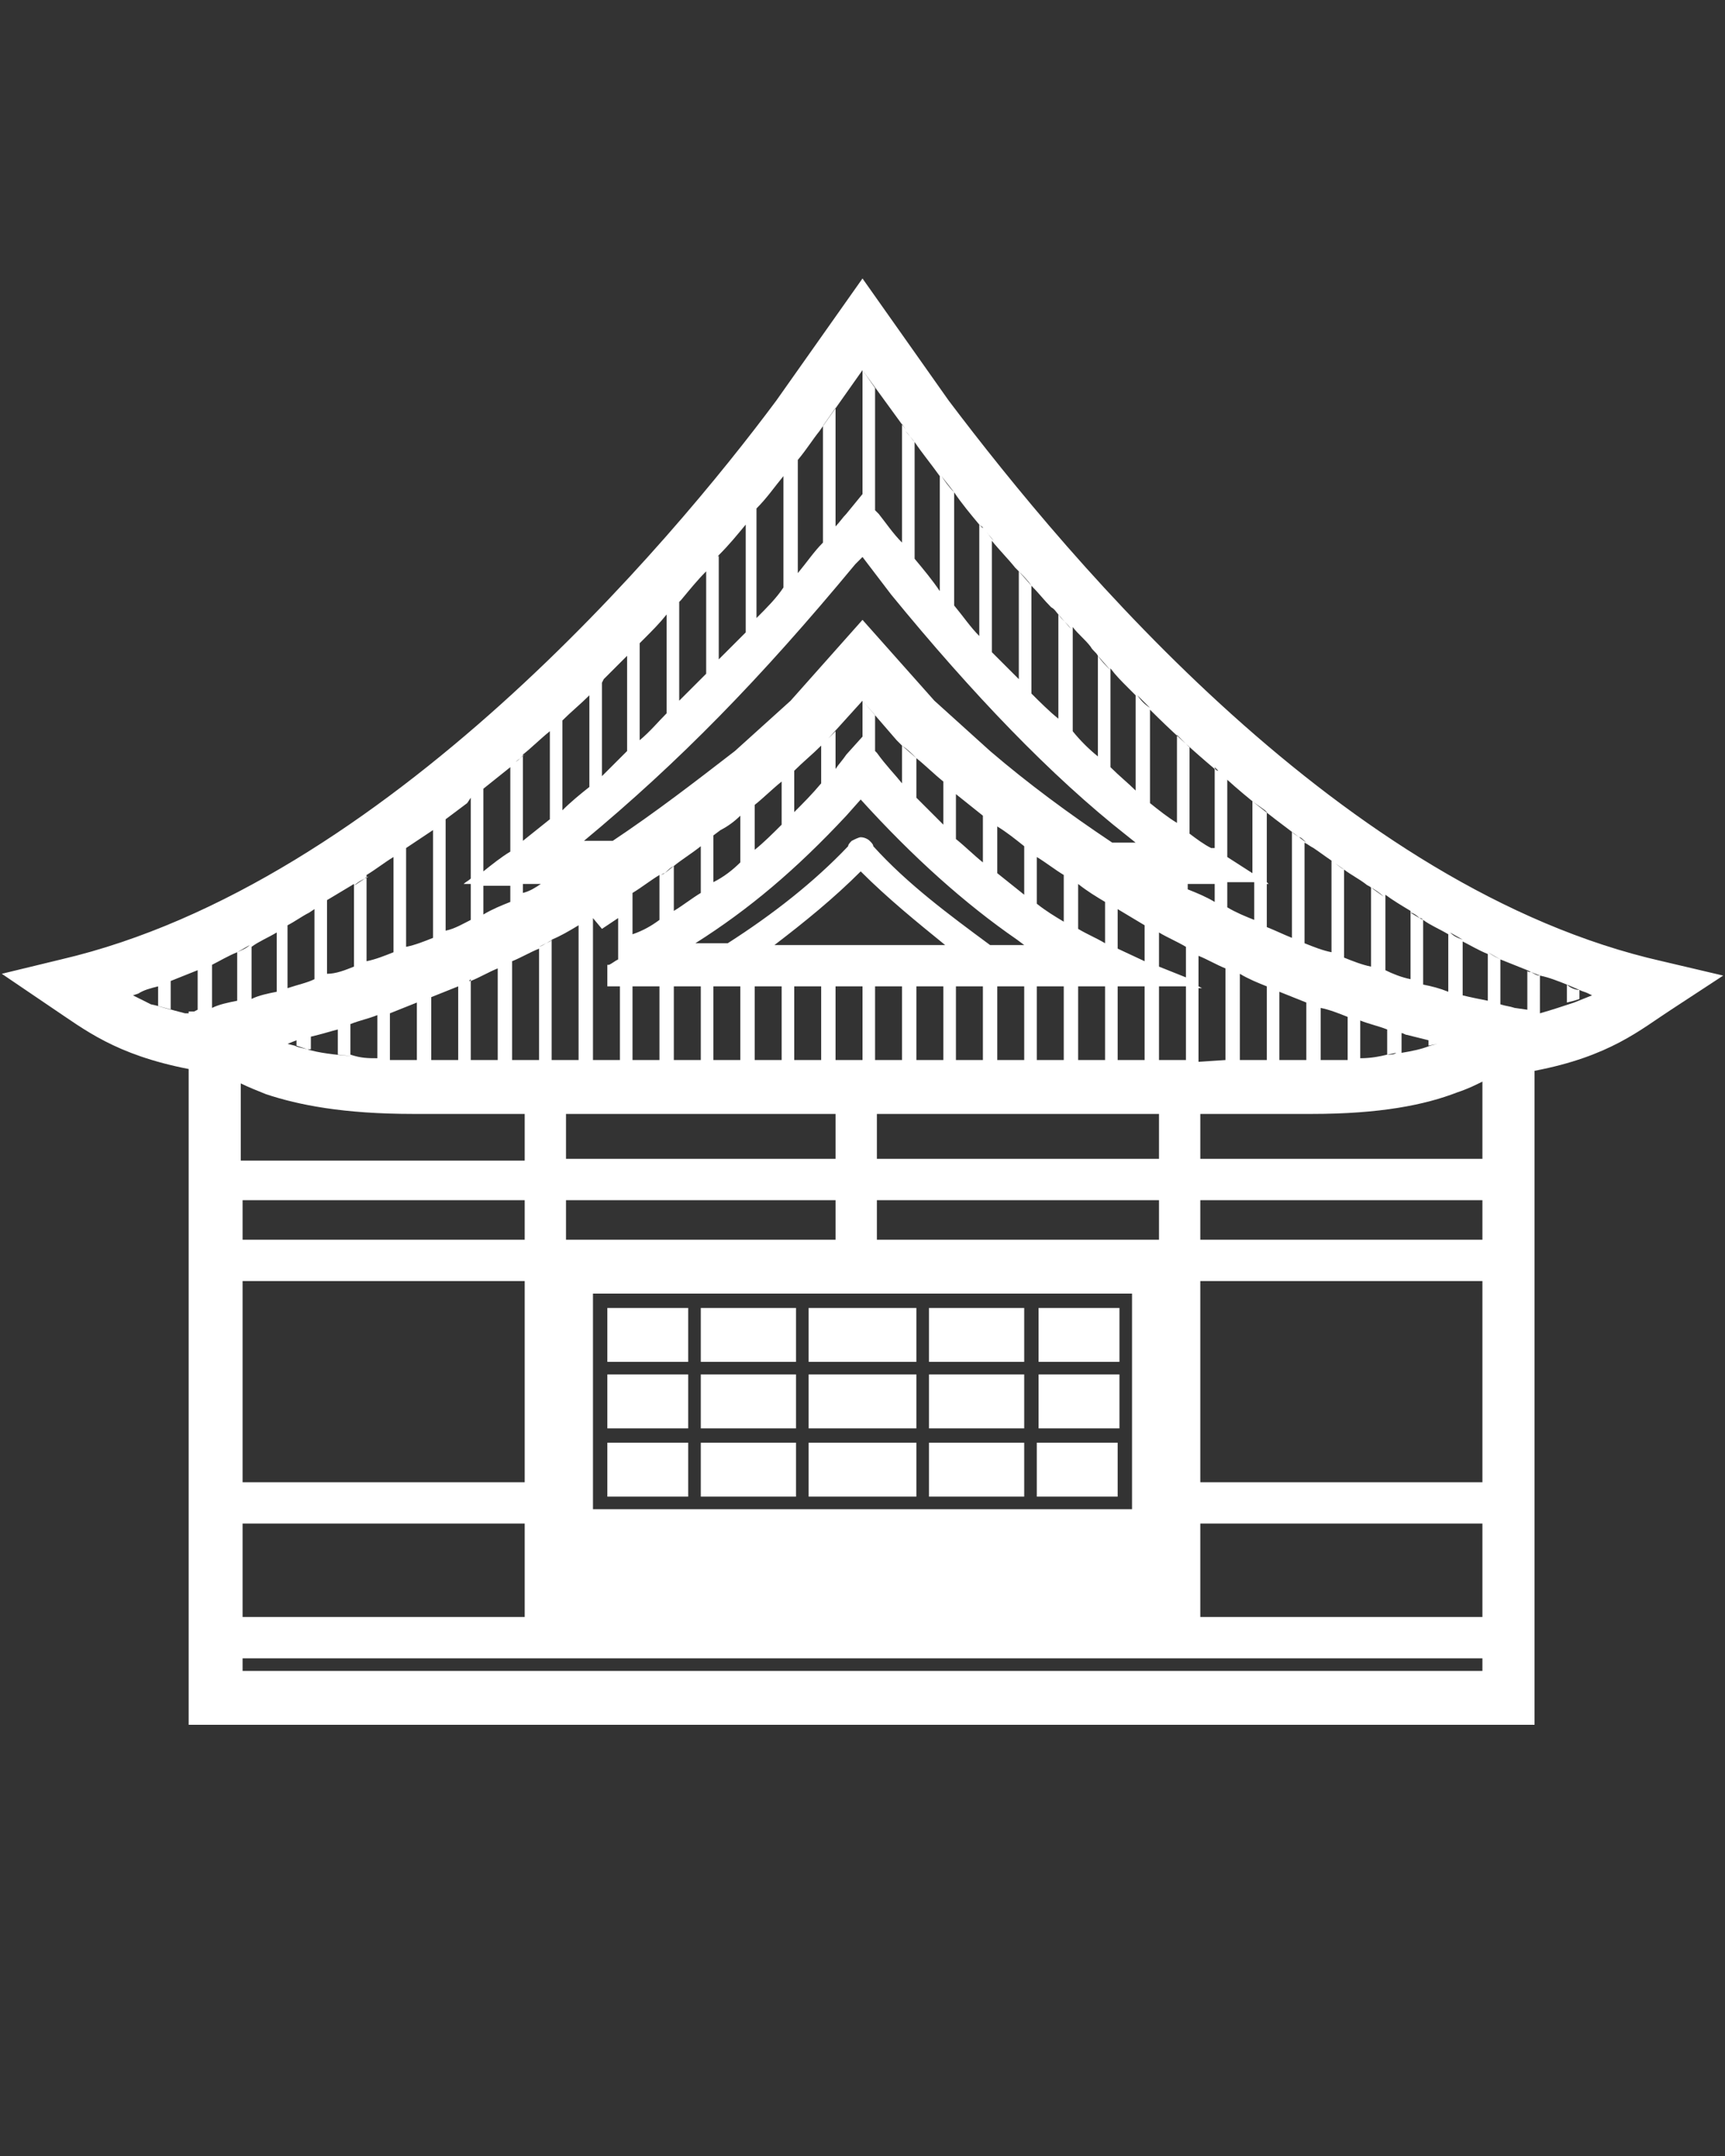 <?xml version="1.0" encoding="utf-8"?>
<!-- Generator: Adobe Illustrator 23.0.1, SVG Export Plug-In . SVG Version: 6.00 Build 0)  -->
<svg version="1.1" id="Calque_1" xmlns="http://www.w3.org/2000/svg" xmlns:xlink="http://www.w3.org/1999/xlink" x="0px" y="0px"
	 viewBox="0 0 96 120" style="enable-background:new 0 0 96 120;" xml:space="preserve">
<rect x="0" y="0" width="96" height="120" fill="#333333" stroke="none"/>
<style type="text/css">
	.st0{fill-rule:evenodd;clip-rule:evenodd;fill:#FFFFFF;}
</style>
<g transform="scale(1 -1)">
	<g transform="translate(0 -96)">
		<g>
			<path marker-end="none" marker-start="none" class="st0" d="M10.5,0v11.2l0,0v2.3l0,0v23c-4.1,0.8-5.8,2.2-7.6,3.4l-2.8,1.9
				l3.3,0.8c18,4.2,34,23.3,39.8,31.1l4.8,6.8l4.8-6.8c6.8-9,22-27.2,39.7-31.2l3.4-0.8L93,39.8c-1.7-1.1-3.4-2.6-7.6-3.4v-5l0,0
				v-2.3l0,0V27l0,0v-2.3l0,0V0H10.5z M82.5,3v0.7h-69V3H82.5z M29.2,6v5.2H13.5V6H29.2z M82.5,6v5.2H66.8V6H82.5z M63,12v0.7H33V12
				H63z M33.8,12.7v3h4.5v-3H39v3h5.3v-3H45v3h6v-3h0.7v3H57v-3h0.7v3h4.5v-3H63v3l0,0v0.7l0,0v3l0,0v0.7l0,0V24h-0.7l0,0h-4.5l0,0
				H57l0,0h-5.3l0,0H51l0,0H39l0,0h-0.7l0,0H33v-0.7l0,0V12.7H33.8z M29.2,13.5v11.2H13.5V13.5H29.2z M82.5,13.5v11.2H66.8V13.5
				H82.5z M33.8,16.5v3h4.5v-3H33.8z M39,16.5v3h5.3v-3H39z M45,16.5v3h6v-3H45z M51.7,16.5v3H57v-3H51.7z M57.8,16.5v3h4.5v-3H57.8
				z M33.8,20.2v3h4.5v-3H33.8z M39,20.2v3h5.3v-3H39z M45,20.2v3h6v-3H45z M51.7,20.2v3H57v-3H51.7z M57.8,20.2v3h4.5v-3H57.8z
				 M29.2,27v2.2H13.5V27H29.2z M46.5,27v2.2h-15V27H46.5z M64.5,27v2.2H48.8V27H64.5z M82.5,27v2.2H66.8V27H82.5z M29.2,31.5V34H23
				c-3.9,0-6.4,0.5-8.2,1.1c-0.5,0.2-1,0.4-1.4,0.6v-4.3h15.8V31.5z M46.5,31.5V34h-15v-2.5H46.5z M64.5,31.5V34H48.8v-2.5H64.5z
				 M82.5,31.5v4.3c-0.4-0.2-0.8-0.4-1.4-0.6C79.3,34.5,76.8,34,73,34h-6.2v-2.5H82.5z M23.2,37v3.2c-0.5-0.2-1-0.4-1.5-0.6V37h-0.6
				c0.6,0,1.2,0,1.8,0C22.9,37,23.2,37,23.2,37z M25.5,37v4.1c-0.5-0.2-1-0.4-1.5-0.6V37H25.5z M27.7,37v5.1c-0.5-0.2-1-0.5-1.5-0.7
				V37H27.7z M30,37v6.2l0,0c-0.5-0.2-1-0.5-1.5-0.7V37H30z M32.2,37v7.5c-0.5-0.3-1-0.6-1.5-0.8V37H32.2z M34.5,37v4.1h-0.1h-0.1
				h-0.1l0,0h-0.1H34l0,0l0,0l0,0h-0.1l0,0l0,0l0,0h-0.1l0,0l0,0l0,0l0,0l0,0l0,0v0.1v0.1l0,0l0,0v0.1v0.1l0,0l0,0v0.1v0.1l0,0l0,0
				v0.1v0.1l0,0l0,0V42v0.1l0,0l0,0v0.1v0.1l0,0l0,0l0,0l0,0l0,0l0,0l0,0l0,0l0,0l0,0h0.1l0,0c0.2,0.1,0.3,0.2,0.5,0.3v2.3
				c-0.3-0.2-0.6-0.4-0.9-0.6L33,44.9V37H34.5z M36.7,37v4.1h-1.5V37H36.7z M39,37v4.1h-1.5V37H39z M41.2,37v4.1h-1.5V37H41.2z
				 M43.5,37v4.1H42V37H43.5z M45.7,37v4.1h-1.5V37H45.7z M48,37v4.1h-1.5V37H48z M50.2,37v4.1h-1.5V37H50.2z M52.5,37v4.1H51V37
				H52.5z M54.7,37v4.1h-1.5V37H54.7z M57,37v4.1h-1.5V37H57z M59.2,37v4.1h-1.5V37H59.2z M61.5,37v4.1H60V37H61.5z M63.7,37v4.1
				h-1.5V37H63.7z M66,37v4.1h-1.5V37H66z M68.2,37v5.1c-0.5,0.2-1,0.5-1.5,0.7v-1.7l0.2-0.1h-0.2v-4.1L68.2,37L68.2,37z M70.5,37
				v4.1c-0.5,0.2-1,0.4-1.5,0.7V37H70.5z M72.7,37v3.2c-0.5,0.2-1,0.4-1.5,0.6V37H72.7z M73.5,37L73.5,37L73.5,37c0.5,0,1,0,1.5,0
				v2.4c-0.5,0.2-1,0.4-1.5,0.5V37L73.5,37H73C73.1,37,73.3,37,73.5,37z M21.2,37.1H21l0,0C21.1,37.1,21.1,37.1,21.2,37.1z M21,37.1
				L21,37.1L21,37.1v2.4c-0.5-0.2-1-0.3-1.5-0.5v-1.7C20.1,37.1,20.5,37.1,21,37.1z M75.4,37.1H75l0,0
				C75.2,37.1,75.4,37.1,75.4,37.1z M75.7,37.1L75.7,37.1L75.7,37.1c0.6,0,1.1,0.1,1.5,0.2v1.4c-0.5,0.2-1,0.3-1.5,0.5V37.1
				L75.7,37.1h-0.4C75.5,37.1,75.6,37.1,75.7,37.1z M19.7,37.2l-0.9,0.1v1.4c-0.4-0.1-0.7-0.2-1.1-0.3l-0.4-0.1v-0.7h-0.1l0,0
				c-0.2,0-0.1,0-0.1,0C17.7,37.4,18.6,37.3,19.7,37.2z M77.7,37.4l-0.5-0.1l0,0C77.4,37.3,77.6,37.3,77.7,37.4z M78,37.4
				c0.6,0.1,1.1,0.2,1.6,0.4l0.4,0.1l0,0l-0.5-0.1v0.3l-1.2,0.3c-0.1,0-0.2,0.1-0.3,0.1V37.4h-0.2C77.8,37.4,77.9,37.4,78,37.4z
				 M17.1,37.6l-0.6,0.2v0.3L16,37.9l0.4-0.1C16.6,37.7,16.7,37.7,17.1,37.6z M85.7,39.6L85.7,39.6L85.7,39.6
				c0.7,0.2,1.3,0.4,1.9,0.6l1,0.4l-0.2,0.1c-0.2,0.1-0.3,0.1-0.5,0.2v-0.5l-0.3-0.1l-0.4-0.1v1c-0.5,0.2-1,0.4-1.5,0.5V39.6
				L85.7,39.6L85.7,39.6L85.7,39.6L85.7,39.6z M10.3,39.6h0.2v0.1h0.3l0.2,0.1V42c-0.5-0.2-1-0.4-1.5-0.6v-1.6L8.8,40v1.1
				C8.4,41,8,40.9,7.7,40.7l-0.3-0.1l0,0l0,0l1-0.5C8.9,40,9.5,39.8,10.3,39.6z M85,39.8V42c-0.5,0.2-1,0.4-1.5,0.6v-2.5
				c0.3-0.1,0.5-0.1,0.8-0.2L85,39.8z M13.2,40.3V43c-0.5-0.2-1-0.5-1.4-0.7v-2.4C12.2,40.1,12.7,40.2,13.2,40.3z M82.8,40.3v2.6
				c-0.5,0.2-1,0.5-1.4,0.7v-3C81.8,40.5,82.3,40.4,82.8,40.3z M15.4,40.8v3.3c-0.5-0.3-1-0.5-1.4-0.8v-2.9
				C14.4,40.6,14.9,40.7,15.4,40.8z M80.6,40.8V44c-0.5,0.3-1,0.5-1.4,0.8v-3.6C79.7,41.1,80.1,41,80.6,40.8z M87.9,40.9L87.9,40.9
				l-0.7,0.3l0,0C87.4,41,87.7,40.9,87.9,40.9z M17.5,41.5v3.9l-0.3-0.2c-0.4-0.2-0.8-0.5-1.2-0.7V41C16.6,41.2,17.1,41.3,17.5,41.5
				z M26.1,41.4L26.1,41.4c0.1,0,0.1,0,0.1,0.1l0,0L26.1,41.4z M78.5,41.5v3.8c-0.5,0.3-1,0.6-1.4,0.9V42
				C77.5,41.8,78,41.6,78.5,41.5z M66,41.6v1.7c-0.5,0.3-1,0.5-1.5,0.8v-1.9L66,41.6z M85.7,41.7L85.7,41.7l-0.5,0.2
				C85.4,41.8,85.5,41.7,85.7,41.7z M19.7,42.2v4.6c-0.5-0.3-1-0.6-1.5-0.9v-4.1C18.7,41.8,19.2,42,19.7,42.2z M85.2,41.9L85.2,41.9
				L85.2,41.9L85.2,41.9z M85.2,41.9L85,42l0,0C85,41.9,85.1,41.9,85.2,41.9z M76.3,42.2v4.4c-0.1,0.1-0.2,0.1-0.3,0.2
				c-0.4,0.3-0.8,0.5-1.2,0.8v-4.9C75.3,42.5,75.8,42.3,76.3,42.2z M21.9,43v5.3c-0.5-0.3-1-0.7-1.5-1v-4.8
				C20.9,42.6,21.4,42.8,21.9,43z M63.7,42.5v2c-0.5,0.3-1,0.6-1.5,0.9v-2.2L63.7,42.5z M83.5,42.6L83.5,42.6L82.8,43l0,0
				C83.1,42.8,83.3,42.7,83.5,42.6z M74.1,43v5.1c-0.3,0.2-0.7,0.5-1,0.7c-0.2,0.1-0.3,0.2-0.5,0.3v-5.6
				C73.1,43.3,73.6,43.1,74.1,43z M13.9,43.4L13.9,43.4L13.2,43l0,0C13.4,43.1,13.7,43.2,13.9,43.4z M24.1,43.8v6
				c-0.3-0.2-0.6-0.4-0.9-0.6l-0.6-0.4v-5.5C23.1,43.4,23.6,43.6,24.1,43.8z M66,43.3L66,43.3L66,43.3C66.1,43.3,66,43.3,66,43.3z
				 M30,43.3L30,43.3L30,43.3c0.3,0.1,0.5,0.3,0.8,0.4l0,0L30,43.3z M47.2,48.9c0,0.1,0.1,0.2,0.2,0.3c0.2,0.1,0.4,0.2,0.5,0.2
				c0.2,0,0.4-0.1,0.5-0.2c0.1-0.1,0.2-0.2,0.2-0.3c1.9-2.1,4.2-3.8,6.5-5.5H57l-0.4,0.3c-2.9,2-5.8,4.6-8.7,7.8l-0.8-0.9
				c-2.8-3-5.4-5.2-8.4-7.1h-0.1h1.9C43,45.1,45.3,46.9,47.2,48.9z M47.9,47.5c-1.5-1.5-3.1-2.8-4.8-4.1h9.5
				C51,44.7,49.4,46,47.9,47.5z M61.5,43.5v2.3c-0.5,0.3-1,0.6-1.5,1v-2.5C60.5,44,61,43.8,61.5,43.5z M81.4,43.7L81.4,43.7
				l-0.7,0.4l0,0C80.9,43.9,81.1,43.8,81.4,43.7z M71.9,43.8v5.9c-1.2,0.9-2.5,1.9-3.6,2.9v-4.3l1.4-0.9v4l0.7-0.5l0.1-0.1v-3.9
				l0.1-0.1h-0.1v-2.4C71,44.2,71.4,44,71.9,43.8z M36.7,44.8v2.5c-0.5-0.3-1-0.7-1.5-1V44C35.8,44.2,36.3,44.5,36.7,44.8z
				 M26.2,44.8v2h-0.4c0.1,0.1,0.3,0.2,0.4,0.3v4.5L26,51.3c-0.4-0.3-0.8-0.6-1.2-0.9v-6.2C25.3,44.3,25.8,44.6,26.2,44.8z
				 M59.2,44.7v2.6c-0.5,0.3-1,0.7-1.5,1v-2.6C58.2,45.3,58.7,45,59.2,44.7z M69.8,44.8v2.1h-1.5v-1.4C68.8,45.2,69.3,45,69.8,44.8z
				 M79.2,44.8L79.2,44.8L79,44.9C79.1,44.9,79.1,44.9,79.2,44.8z M79,44.9L79,44.9l-0.5,0.3l0,0C78.6,45.2,78.8,45.1,79,44.9z
				 M28.4,45.8v0.9h-1.5v-1.6C27.4,45.4,27.9,45.6,28.4,45.8z M39,46.3v2.6c-0.5-0.4-1-0.7-1.5-1.1v-2.5C38,45.6,38.5,46,39,46.3z
				 M67.6,45.8v1h-1.5v-0.3C66.6,46.3,67.1,46.1,67.6,45.8z M77,46.1L77,46.1l-0.7,0.5l0,0C76.5,46.5,76.8,46.3,77,46.1z M30.1,46.8
				h-1v-0.5C29.5,46.4,29.8,46.6,30.1,46.8z M57,46.2v2.7c-0.5,0.4-1,0.8-1.5,1.1v-2.6C56,47,56.5,46.6,57,46.2z M20.3,47.1
				L20.3,47.1L20.3,47.1l-0.6-0.4l0,0C19.9,46.9,20.1,47,20.3,47.1z M41.2,48v2.6c-0.3-0.3-0.7-0.6-1.1-0.8l-0.4-0.3v-2.6
				C40.3,47.2,40.8,47.6,41.2,48z M20.3,47.1L20.3,47.1c0.1,0.1,0.1,0.1,0.2,0.1l0,0L20.3,47.1z M37,47.4l-0.2-0.1l0,0
				C36.8,47.3,36.9,47.4,37,47.4z M37,47.4L37,47.4L37,47.4L37,47.4z M37.5,47.8L37.5,47.8L37,47.4C37.2,47.6,37.3,47.7,37.5,47.8z
				 M28.4,48.6v4.7c-0.5-0.4-1-0.8-1.5-1.2v-4.6C27.4,47.9,27.9,48.3,28.4,48.6z M74.8,47.6L74.8,47.6l-0.7,0.5l0,0
				C74.4,47.9,74.6,47.7,74.8,47.6z M54.7,48v2.6c-0.5,0.4-1,0.8-1.5,1.2v-2.5C53.7,48.9,54.2,48.4,54.7,48z M43.5,50.1v2.4
				c-0.5-0.4-1-0.9-1.5-1.3v-2.5C42.5,49.1,43,49.6,43.5,50.1z M67.6,48.8v4.4c-1.3,1.1-2.5,2.2-3.6,3.3v-5.2c0.5-0.4,1-0.8,1.5-1.1
				v4.9l0.7-0.7v-4.8c0.4-0.3,0.8-0.6,1.2-0.8L67.6,48.8z M63.2,49.1l-0.5,0.4c-4.2,3.3-8.6,7.9-13.1,13.4L48,65l-0.4-0.4
				c-5.3-6.4-9.8-11-15.1-15.4h1.6c2.4,1.6,4.6,3.3,6.8,5L44,57l4,4.5l4-4.5l3.1-2.8c2.1-1.8,4.4-3.5,6.8-5.1
				C61.9,49.1,63.2,49.1,63.2,49.1z M72.7,49.1L72.7,49.1l-0.4,0.3C72.4,49.4,72.5,49.3,72.7,49.1z M30.6,50.4v4.9
				c-0.5-0.4-1-0.9-1.5-1.3v-4.8C29.6,49.6,30.1,50,30.6,50.4z M72.3,49.4l-0.4,0.3l0,0C72,49.6,72,49.6,72.3,49.4z M52.5,50.1v2.4
				c-0.5,0.4-1,0.9-1.5,1.3v-2.2C51.5,51.1,52,50.6,52.5,50.1z M45.7,52.4v2.1c-0.5-0.5-1-0.9-1.5-1.4v-2.3
				C44.7,51.3,45.2,51.8,45.7,52.4z M32.8,52.2v5.1c-0.5-0.5-1-0.9-1.5-1.4v-5C31.8,51.4,32.3,51.8,32.8,52.2z M63.2,52v5.3
				c-0.1,0.1-0.3,0.3-0.4,0.4c-0.4,0.4-0.7,0.7-1,1.1v-5.5C62.3,52.8,62.8,52.4,63.2,52z M52.8,52.2L52.8,52.2L52.8,52.2L52.8,52.2z
				 M52.8,52.2l-0.3,0.3l0,0C52.6,52.4,52.7,52.3,52.8,52.2z M50.2,52.4v2.1c-0.1,0.1-0.2,0.2-0.3,0.3l0,0L48,57l0.7-0.8v-2l0.1-0.1
				C49.3,53.4,49.8,52.9,50.2,52.4z M68.3,52.6L68.3,52.6l-0.5,0.5C68,52.9,68.1,52.8,68.3,52.6z M34.9,54.2v5.3
				c-0.4-0.4-0.9-0.9-1.3-1.3L33.5,58v-5.2C34,53.3,34.5,53.8,34.9,54.2z M67.8,53.1l-0.2,0.2l0,0C67.6,53.2,67.7,53.1,67.8,53.1
				L67.8,53.1z M47.1,54l0.9,1v2l0,0l-1.9-2.1l0.4,0.4v-2.1C46.7,53.5,46.9,53.7,47.1,54z M28.7,53.6L28.7,53.6
				c0.2,0.1,0.3,0.3,0.5,0.4l0,0L28.7,53.6z M51,53.8L51,53.8l-0.8,0.7l0,0C50.5,54.3,50.7,54.1,51,53.8z M61.1,53.9v5.6
				c-0.1,0.2-0.3,0.3-0.4,0.5c-0.3,0.4-0.7,0.7-1,1.1v-5.8C60.1,54.8,60.6,54.3,61.1,53.9z M37.1,56.3v5.5c-0.4-0.5-0.8-0.9-1.3-1.4
				l-0.2-0.2v-5.4C36.2,55.3,36.6,55.8,37.1,56.3z M31.2,55.9L31.2,55.9C31.3,55.9,31.3,55.9,31.2,55.9L31.2,55.9L31.2,55.9z
				 M58.9,56v5.8c-0.1,0.1-0.2,0.3-0.4,0.4c-0.4,0.4-0.7,0.8-1.1,1.2v-6C57.9,56.9,58.4,56.4,58.9,56z M64,56.6L64,56.6l-0.7,0.7
				l0,0C63.5,57,63.7,56.8,64,56.6z M39.3,58.5v5.7c-0.5-0.5-0.9-1-1.4-1.6l-0.1-0.1V57C38.3,57.5,38.8,58,39.3,58.5z M63.2,57.3
				l-0.4,0.4L63.2,57.3z M56.7,58.2v6c-0.1,0.1-0.1,0.1-0.2,0.2c-0.4,0.5-0.9,1-1.3,1.5v-6.2C55.7,59.2,56.2,58.7,56.7,58.2z
				 M61.8,58.7L61.8,58.7l-0.7,0.8l0,0C61.3,59.2,61.5,59,61.8,58.7z M41.5,60.8v6c-0.5-0.6-0.9-1.1-1.5-1.7v-5.8
				C40.5,59.8,41,60.3,41.5,60.8z M54.5,60.6v6.2c-0.5,0.6-1,1.2-1.4,1.8v-6.3C53.6,61.7,54,61.1,54.5,60.6z M59.6,61L59.6,61
				l-0.7,0.8l0,0C59.1,61.5,59.4,61.3,59.6,61z M43.6,63.3v6.2c-0.5-0.6-0.9-1.2-1.5-1.8v-6.1C42.7,62.2,43.2,62.7,43.6,63.3z
				 M52.3,63.1v6.4c-0.5,0.7-1,1.3-1.4,1.9v-6.5C51.4,64.3,51.9,63.7,52.3,63.1z M57.4,63.4L57.4,63.4l-0.7,0.8l0,0
				C56.9,64,57.2,63.7,57.4,63.4z M45.8,65.8v6.5l0.7,1v-6.6c0.2,0.2,0.4,0.5,0.6,0.7l0.9,1.1v6.9l0,0L45.6,72
				c-0.4-0.5-0.7-1-1.2-1.6l0,0v-6.3C44.9,64.7,45.3,65.3,45.8,65.8z M39.9,64.9L39.9,64.9L39.9,64.9L39.9,64.9z M40,65.1L40,65.1
				L40,65.1C39.9,65,40,65,40,65.1z M50.2,65.8v6.6l0.2-0.3L48,75.4l0.7-1v-6.8l0.2-0.2C49.3,66.9,49.7,66.3,50.2,65.8z M55.3,65.9
				L55.3,65.9l-0.4,0.5C55,66.3,55.1,66.1,55.3,65.9z M54.8,66.5L54.8,66.5L54.8,66.5C54.8,66.5,54.8,66.5,54.8,66.5z M54.7,66.6
				l-0.2,0.2l0,0C54.6,66.7,54.7,66.7,54.7,66.6z M41.5,66.9L41.5,66.9L41.5,66.9C41.5,66.8,41.5,66.8,41.5,66.9z M41.5,66.9
				L41.5,66.9L41.5,66.9C41.6,66.9,41.6,66.9,41.5,66.9z M53.1,68.6L53.1,68.6l-0.7,0.9l0,0C52.6,69.2,52.8,68.9,53.1,68.6z
				 M50.9,71.4L50.9,71.4L50.4,72C50.6,71.8,50.7,71.6,50.9,71.4z"/>
		</g>
	</g>
</g>
</svg>
